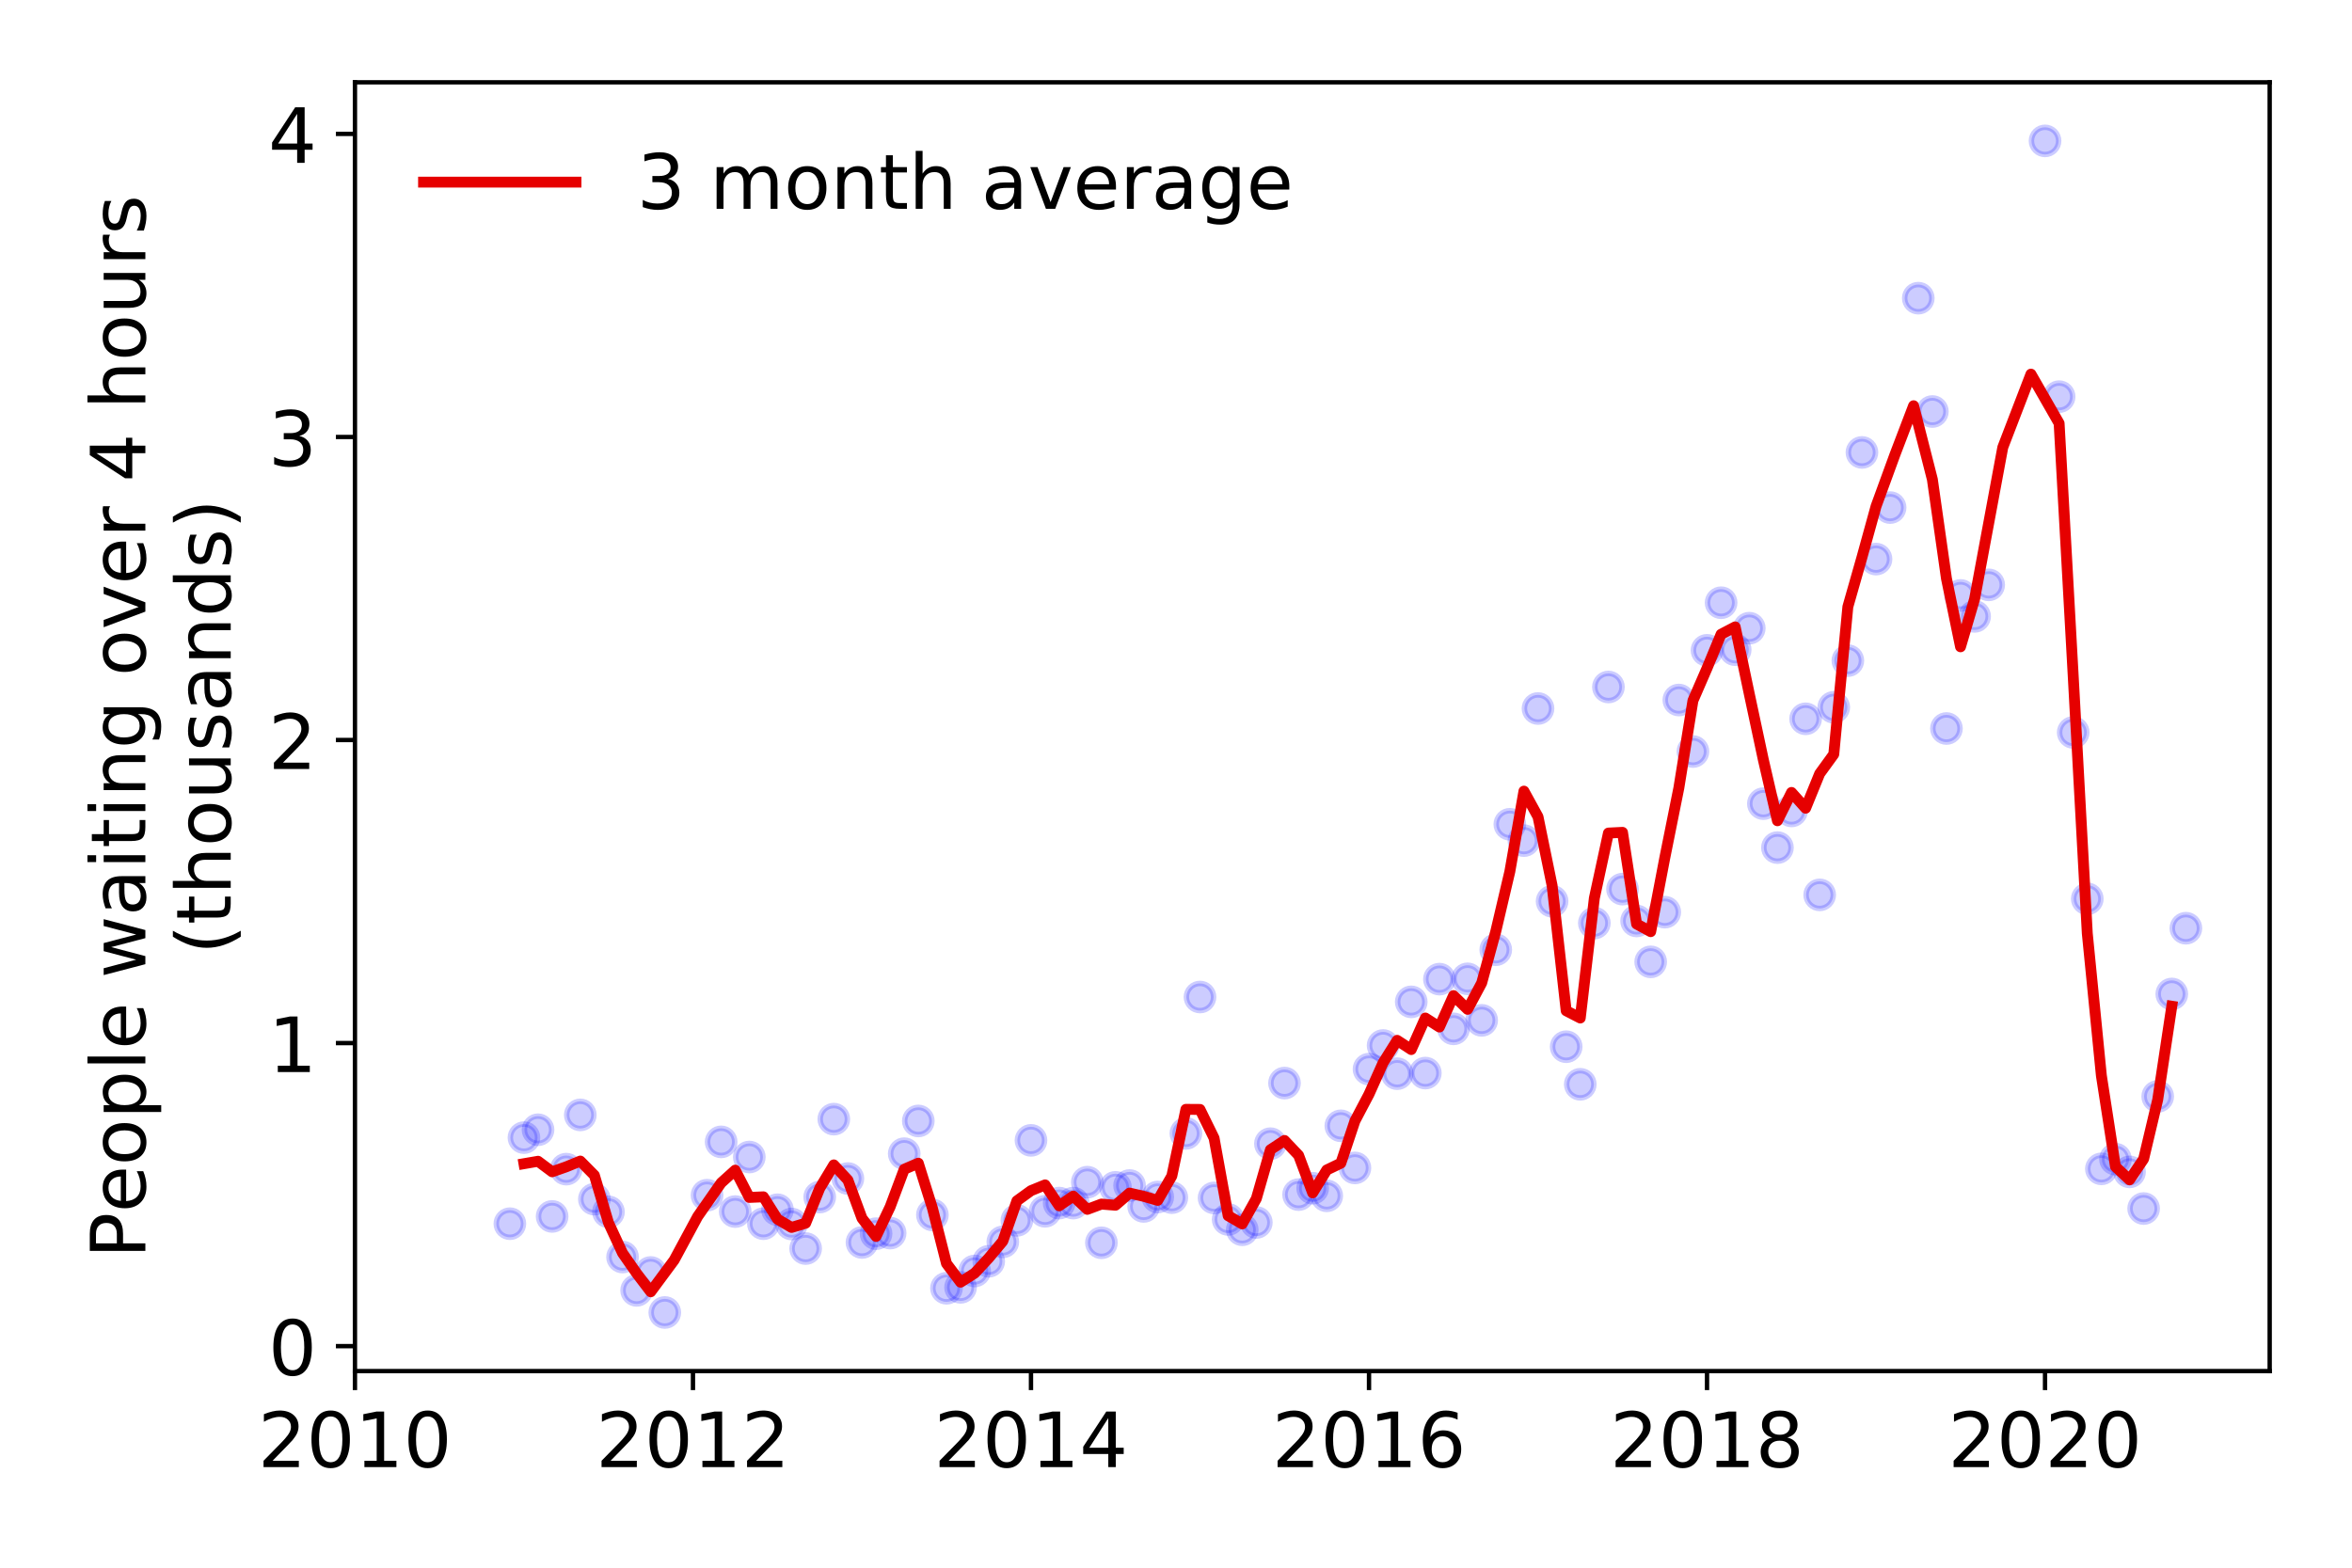 <?xml version="1.0" encoding="utf-8" standalone="no"?>
<!DOCTYPE svg PUBLIC "-//W3C//DTD SVG 1.1//EN"
  "http://www.w3.org/Graphics/SVG/1.1/DTD/svg11.dtd">
<!-- Created with matplotlib (https://matplotlib.org/) -->
<svg height="288pt" version="1.1" viewBox="0 0 432 288" width="432pt" xmlns="http://www.w3.org/2000/svg" xmlns:xlink="http://www.w3.org/1999/xlink">
 <defs>
  <style type="text/css">
*{stroke-linecap:butt;stroke-linejoin:round;}
  </style>
 </defs>
 <g id="figure_1">
  <g id="patch_1">
   <path d="M 0 288 
L 432 288 
L 432 0 
L 0 0 
z
" style="fill:#ffffff;"/>
  </g>
  <g id="axes_1">
   <g id="patch_2">
    <path d="M 65.195 251.88 
L 416.88 251.88 
L 416.88 15.12 
L 65.195 15.12 
z
" style="fill:#ffffff;"/>
   </g>
   <g id="matplotlib.axis_1">
    <g id="xtick_1">
     <g id="line2d_1">
      <defs>
       <path d="M 0 0 
L 0 3.5 
" id="m7cf9a290c9" style="stroke:#000000;stroke-width:0.8;"/>
      </defs>
      <g>
       <use style="stroke:#000000;stroke-width:0.8;" x="65.195" xlink:href="#m7cf9a290c9" y="251.88"/>
      </g>
     </g>
     <g id="text_1">
      <!-- 2010 -->
      <defs>
       <path d="M 19.188 8.297 
L 53.609 8.297 
L 53.609 0 
L 7.328 0 
L 7.328 8.297 
Q 12.938 14.109 22.625 23.891 
Q 32.328 33.688 34.812 36.531 
Q 39.547 41.844 41.422 45.531 
Q 43.312 49.219 43.312 52.781 
Q 43.312 58.594 39.234 62.25 
Q 35.156 65.922 28.609 65.922 
Q 23.969 65.922 18.812 64.312 
Q 13.672 62.703 7.812 59.422 
L 7.812 69.391 
Q 13.766 71.781 18.938 73 
Q 24.125 74.219 28.422 74.219 
Q 39.75 74.219 46.484 68.547 
Q 53.219 62.891 53.219 53.422 
Q 53.219 48.922 51.531 44.891 
Q 49.859 40.875 45.406 35.406 
Q 44.188 33.984 37.641 27.219 
Q 31.109 20.453 19.188 8.297 
z
" id="DejaVuSans-50"/>
       <path d="M 31.781 66.406 
Q 24.172 66.406 20.328 58.906 
Q 16.5 51.422 16.5 36.375 
Q 16.5 21.391 20.328 13.891 
Q 24.172 6.391 31.781 6.391 
Q 39.453 6.391 43.281 13.891 
Q 47.125 21.391 47.125 36.375 
Q 47.125 51.422 43.281 58.906 
Q 39.453 66.406 31.781 66.406 
z
M 31.781 74.219 
Q 44.047 74.219 50.516 64.516 
Q 56.984 54.828 56.984 36.375 
Q 56.984 17.969 50.516 8.266 
Q 44.047 -1.422 31.781 -1.422 
Q 19.531 -1.422 13.062 8.266 
Q 6.594 17.969 6.594 36.375 
Q 6.594 54.828 13.062 64.516 
Q 19.531 74.219 31.781 74.219 
z
" id="DejaVuSans-48"/>
       <path d="M 12.406 8.297 
L 28.516 8.297 
L 28.516 63.922 
L 10.984 60.406 
L 10.984 69.391 
L 28.422 72.906 
L 38.281 72.906 
L 38.281 8.297 
L 54.391 8.297 
L 54.391 0 
L 12.406 0 
z
" id="DejaVuSans-49"/>
      </defs>
      <g transform="translate(47.38 269.518)scale(0.14 -0.14)">
       <use xlink:href="#DejaVuSans-50"/>
       <use x="63.623" xlink:href="#DejaVuSans-48"/>
       <use x="127.246" xlink:href="#DejaVuSans-49"/>
       <use x="190.869" xlink:href="#DejaVuSans-48"/>
      </g>
     </g>
    </g>
    <g id="xtick_2">
     <g id="line2d_2">
      <g>
       <use style="stroke:#000000;stroke-width:0.8;" x="127.28" xlink:href="#m7cf9a290c9" y="251.88"/>
      </g>
     </g>
     <g id="text_2">
      <!-- 2012 -->
      <g transform="translate(109.465 269.518)scale(0.14 -0.14)">
       <use xlink:href="#DejaVuSans-50"/>
       <use x="63.623" xlink:href="#DejaVuSans-48"/>
       <use x="127.246" xlink:href="#DejaVuSans-49"/>
       <use x="190.869" xlink:href="#DejaVuSans-50"/>
      </g>
     </g>
    </g>
    <g id="xtick_3">
     <g id="line2d_3">
      <g>
       <use style="stroke:#000000;stroke-width:0.8;" x="189.365" xlink:href="#m7cf9a290c9" y="251.88"/>
      </g>
     </g>
     <g id="text_3">
      <!-- 2014 -->
      <defs>
       <path d="M 37.797 64.312 
L 12.891 25.391 
L 37.797 25.391 
z
M 35.203 72.906 
L 47.609 72.906 
L 47.609 25.391 
L 58.016 25.391 
L 58.016 17.188 
L 47.609 17.188 
L 47.609 0 
L 37.797 0 
L 37.797 17.188 
L 4.891 17.188 
L 4.891 26.703 
z
" id="DejaVuSans-52"/>
      </defs>
      <g transform="translate(171.55 269.518)scale(0.14 -0.14)">
       <use xlink:href="#DejaVuSans-50"/>
       <use x="63.623" xlink:href="#DejaVuSans-48"/>
       <use x="127.246" xlink:href="#DejaVuSans-49"/>
       <use x="190.869" xlink:href="#DejaVuSans-52"/>
      </g>
     </g>
    </g>
    <g id="xtick_4">
     <g id="line2d_4">
      <g>
       <use style="stroke:#000000;stroke-width:0.8;" x="251.45" xlink:href="#m7cf9a290c9" y="251.88"/>
      </g>
     </g>
     <g id="text_4">
      <!-- 2016 -->
      <defs>
       <path d="M 33.016 40.375 
Q 26.375 40.375 22.484 35.828 
Q 18.609 31.297 18.609 23.391 
Q 18.609 15.531 22.484 10.953 
Q 26.375 6.391 33.016 6.391 
Q 39.656 6.391 43.531 10.953 
Q 47.406 15.531 47.406 23.391 
Q 47.406 31.297 43.531 35.828 
Q 39.656 40.375 33.016 40.375 
z
M 52.594 71.297 
L 52.594 62.312 
Q 48.875 64.062 45.094 64.984 
Q 41.312 65.922 37.594 65.922 
Q 27.828 65.922 22.672 59.328 
Q 17.531 52.734 16.797 39.406 
Q 19.672 43.656 24.016 45.922 
Q 28.375 48.188 33.594 48.188 
Q 44.578 48.188 50.953 41.516 
Q 57.328 34.859 57.328 23.391 
Q 57.328 12.156 50.688 5.359 
Q 44.047 -1.422 33.016 -1.422 
Q 20.359 -1.422 13.672 8.266 
Q 6.984 17.969 6.984 36.375 
Q 6.984 53.656 15.188 63.938 
Q 23.391 74.219 37.203 74.219 
Q 40.922 74.219 44.703 73.484 
Q 48.484 72.75 52.594 71.297 
z
" id="DejaVuSans-54"/>
      </defs>
      <g transform="translate(233.635 269.518)scale(0.14 -0.14)">
       <use xlink:href="#DejaVuSans-50"/>
       <use x="63.623" xlink:href="#DejaVuSans-48"/>
       <use x="127.246" xlink:href="#DejaVuSans-49"/>
       <use x="190.869" xlink:href="#DejaVuSans-54"/>
      </g>
     </g>
    </g>
    <g id="xtick_5">
     <g id="line2d_5">
      <g>
       <use style="stroke:#000000;stroke-width:0.8;" x="313.535" xlink:href="#m7cf9a290c9" y="251.88"/>
      </g>
     </g>
     <g id="text_5">
      <!-- 2018 -->
      <defs>
       <path d="M 31.781 34.625 
Q 24.75 34.625 20.719 30.859 
Q 16.703 27.094 16.703 20.516 
Q 16.703 13.922 20.719 10.156 
Q 24.75 6.391 31.781 6.391 
Q 38.812 6.391 42.859 10.172 
Q 46.922 13.969 46.922 20.516 
Q 46.922 27.094 42.891 30.859 
Q 38.875 34.625 31.781 34.625 
z
M 21.922 38.812 
Q 15.578 40.375 12.031 44.719 
Q 8.5 49.078 8.5 55.328 
Q 8.5 64.062 14.719 69.141 
Q 20.953 74.219 31.781 74.219 
Q 42.672 74.219 48.875 69.141 
Q 55.078 64.062 55.078 55.328 
Q 55.078 49.078 51.531 44.719 
Q 48 40.375 41.703 38.812 
Q 48.828 37.156 52.797 32.312 
Q 56.781 27.484 56.781 20.516 
Q 56.781 9.906 50.312 4.234 
Q 43.844 -1.422 31.781 -1.422 
Q 19.734 -1.422 13.25 4.234 
Q 6.781 9.906 6.781 20.516 
Q 6.781 27.484 10.781 32.312 
Q 14.797 37.156 21.922 38.812 
z
M 18.312 54.391 
Q 18.312 48.734 21.844 45.562 
Q 25.391 42.391 31.781 42.391 
Q 38.141 42.391 41.719 45.562 
Q 45.312 48.734 45.312 54.391 
Q 45.312 60.062 41.719 63.234 
Q 38.141 66.406 31.781 66.406 
Q 25.391 66.406 21.844 63.234 
Q 18.312 60.062 18.312 54.391 
z
" id="DejaVuSans-56"/>
      </defs>
      <g transform="translate(295.72 269.518)scale(0.14 -0.14)">
       <use xlink:href="#DejaVuSans-50"/>
       <use x="63.623" xlink:href="#DejaVuSans-48"/>
       <use x="127.246" xlink:href="#DejaVuSans-49"/>
       <use x="190.869" xlink:href="#DejaVuSans-56"/>
      </g>
     </g>
    </g>
    <g id="xtick_6">
     <g id="line2d_6">
      <g>
       <use style="stroke:#000000;stroke-width:0.8;" x="375.619" xlink:href="#m7cf9a290c9" y="251.88"/>
      </g>
     </g>
     <g id="text_6">
      <!-- 2020 -->
      <g transform="translate(357.804 269.518)scale(0.14 -0.14)">
       <use xlink:href="#DejaVuSans-50"/>
       <use x="63.623" xlink:href="#DejaVuSans-48"/>
       <use x="127.246" xlink:href="#DejaVuSans-50"/>
       <use x="190.869" xlink:href="#DejaVuSans-48"/>
      </g>
     </g>
    </g>
   </g>
   <g id="matplotlib.axis_2">
    <g id="ytick_1">
     <g id="line2d_7">
      <defs>
       <path d="M 0 0 
L -3.5 0 
" id="m1e3dba5230" style="stroke:#000000;stroke-width:0.8;"/>
      </defs>
      <g>
       <use style="stroke:#000000;stroke-width:0.8;" x="65.195" xlink:href="#m1e3dba5230" y="247.298"/>
      </g>
     </g>
     <g id="text_7">
      <!-- 0 -->
      <g transform="translate(49.288 252.617)scale(0.14 -0.14)">
       <use xlink:href="#DejaVuSans-48"/>
      </g>
     </g>
    </g>
    <g id="ytick_2">
     <g id="line2d_8">
      <g>
       <use style="stroke:#000000;stroke-width:0.8;" x="65.195" xlink:href="#m1e3dba5230" y="191.624"/>
      </g>
     </g>
     <g id="text_8">
      <!-- 1 -->
      <g transform="translate(49.288 196.943)scale(0.14 -0.14)">
       <use xlink:href="#DejaVuSans-49"/>
      </g>
     </g>
    </g>
    <g id="ytick_3">
     <g id="line2d_9">
      <g>
       <use style="stroke:#000000;stroke-width:0.8;" x="65.195" xlink:href="#m1e3dba5230" y="135.95"/>
      </g>
     </g>
     <g id="text_9">
      <!-- 2 -->
      <g transform="translate(49.288 141.269)scale(0.14 -0.14)">
       <use xlink:href="#DejaVuSans-50"/>
      </g>
     </g>
    </g>
    <g id="ytick_4">
     <g id="line2d_10">
      <g>
       <use style="stroke:#000000;stroke-width:0.8;" x="65.195" xlink:href="#m1e3dba5230" y="80.275"/>
      </g>
     </g>
     <g id="text_10">
      <!-- 3 -->
      <defs>
       <path d="M 40.578 39.312 
Q 47.656 37.797 51.625 33 
Q 55.609 28.219 55.609 21.188 
Q 55.609 10.406 48.188 4.484 
Q 40.766 -1.422 27.094 -1.422 
Q 22.516 -1.422 17.656 -0.516 
Q 12.797 0.391 7.625 2.203 
L 7.625 11.719 
Q 11.719 9.328 16.594 8.109 
Q 21.484 6.891 26.812 6.891 
Q 36.078 6.891 40.938 10.547 
Q 45.797 14.203 45.797 21.188 
Q 45.797 27.641 41.281 31.266 
Q 36.766 34.906 28.719 34.906 
L 20.219 34.906 
L 20.219 43.016 
L 29.109 43.016 
Q 36.375 43.016 40.234 45.922 
Q 44.094 48.828 44.094 54.297 
Q 44.094 59.906 40.109 62.906 
Q 36.141 65.922 28.719 65.922 
Q 24.656 65.922 20.016 65.031 
Q 15.375 64.156 9.812 62.312 
L 9.812 71.094 
Q 15.438 72.656 20.344 73.438 
Q 25.25 74.219 29.594 74.219 
Q 40.828 74.219 47.359 69.109 
Q 53.906 64.016 53.906 55.328 
Q 53.906 49.266 50.438 45.094 
Q 46.969 40.922 40.578 39.312 
z
" id="DejaVuSans-51"/>
      </defs>
      <g transform="translate(49.288 85.594)scale(0.14 -0.14)">
       <use xlink:href="#DejaVuSans-51"/>
      </g>
     </g>
    </g>
    <g id="ytick_5">
     <g id="line2d_11">
      <g>
       <use style="stroke:#000000;stroke-width:0.8;" x="65.195" xlink:href="#m1e3dba5230" y="24.601"/>
      </g>
     </g>
     <g id="text_11">
      <!-- 4 -->
      <g transform="translate(49.288 29.92)scale(0.14 -0.14)">
       <use xlink:href="#DejaVuSans-52"/>
      </g>
     </g>
    </g>
    <g id="text_12">
     <!-- People waiting over 4 hours -->
     <defs>
      <path d="M 19.672 64.797 
L 19.672 37.406 
L 32.078 37.406 
Q 38.969 37.406 42.719 40.969 
Q 46.484 44.531 46.484 51.125 
Q 46.484 57.672 42.719 61.234 
Q 38.969 64.797 32.078 64.797 
z
M 9.812 72.906 
L 32.078 72.906 
Q 44.344 72.906 50.609 67.359 
Q 56.891 61.812 56.891 51.125 
Q 56.891 40.328 50.609 34.812 
Q 44.344 29.297 32.078 29.297 
L 19.672 29.297 
L 19.672 0 
L 9.812 0 
z
" id="DejaVuSans-80"/>
      <path d="M 56.203 29.594 
L 56.203 25.203 
L 14.891 25.203 
Q 15.484 15.922 20.484 11.062 
Q 25.484 6.203 34.422 6.203 
Q 39.594 6.203 44.453 7.469 
Q 49.312 8.734 54.109 11.281 
L 54.109 2.781 
Q 49.266 0.734 44.188 -0.344 
Q 39.109 -1.422 33.891 -1.422 
Q 20.797 -1.422 13.156 6.188 
Q 5.516 13.812 5.516 26.812 
Q 5.516 40.234 12.766 48.109 
Q 20.016 56 32.328 56 
Q 43.359 56 49.781 48.891 
Q 56.203 41.797 56.203 29.594 
z
M 47.219 32.234 
Q 47.125 39.594 43.094 43.984 
Q 39.062 48.391 32.422 48.391 
Q 24.906 48.391 20.391 44.141 
Q 15.875 39.891 15.188 32.172 
z
" id="DejaVuSans-101"/>
      <path d="M 30.609 48.391 
Q 23.391 48.391 19.188 42.75 
Q 14.984 37.109 14.984 27.297 
Q 14.984 17.484 19.156 11.844 
Q 23.344 6.203 30.609 6.203 
Q 37.797 6.203 41.984 11.859 
Q 46.188 17.531 46.188 27.297 
Q 46.188 37.016 41.984 42.703 
Q 37.797 48.391 30.609 48.391 
z
M 30.609 56 
Q 42.328 56 49.016 48.375 
Q 55.719 40.766 55.719 27.297 
Q 55.719 13.875 49.016 6.219 
Q 42.328 -1.422 30.609 -1.422 
Q 18.844 -1.422 12.172 6.219 
Q 5.516 13.875 5.516 27.297 
Q 5.516 40.766 12.172 48.375 
Q 18.844 56 30.609 56 
z
" id="DejaVuSans-111"/>
      <path d="M 18.109 8.203 
L 18.109 -20.797 
L 9.078 -20.797 
L 9.078 54.688 
L 18.109 54.688 
L 18.109 46.391 
Q 20.953 51.266 25.266 53.625 
Q 29.594 56 35.594 56 
Q 45.562 56 51.781 48.094 
Q 58.016 40.188 58.016 27.297 
Q 58.016 14.406 51.781 6.484 
Q 45.562 -1.422 35.594 -1.422 
Q 29.594 -1.422 25.266 0.953 
Q 20.953 3.328 18.109 8.203 
z
M 48.688 27.297 
Q 48.688 37.203 44.609 42.844 
Q 40.531 48.484 33.406 48.484 
Q 26.266 48.484 22.188 42.844 
Q 18.109 37.203 18.109 27.297 
Q 18.109 17.391 22.188 11.75 
Q 26.266 6.109 33.406 6.109 
Q 40.531 6.109 44.609 11.75 
Q 48.688 17.391 48.688 27.297 
z
" id="DejaVuSans-112"/>
      <path d="M 9.422 75.984 
L 18.406 75.984 
L 18.406 0 
L 9.422 0 
z
" id="DejaVuSans-108"/>
      <path id="DejaVuSans-32"/>
      <path d="M 4.203 54.688 
L 13.188 54.688 
L 24.422 12.016 
L 35.594 54.688 
L 46.188 54.688 
L 57.422 12.016 
L 68.609 54.688 
L 77.594 54.688 
L 63.281 0 
L 52.688 0 
L 40.922 44.828 
L 29.109 0 
L 18.5 0 
z
" id="DejaVuSans-119"/>
      <path d="M 34.281 27.484 
Q 23.391 27.484 19.188 25 
Q 14.984 22.516 14.984 16.5 
Q 14.984 11.719 18.141 8.906 
Q 21.297 6.109 26.703 6.109 
Q 34.188 6.109 38.703 11.406 
Q 43.219 16.703 43.219 25.484 
L 43.219 27.484 
z
M 52.203 31.203 
L 52.203 0 
L 43.219 0 
L 43.219 8.297 
Q 40.141 3.328 35.547 0.953 
Q 30.953 -1.422 24.312 -1.422 
Q 15.922 -1.422 10.953 3.297 
Q 6 8.016 6 15.922 
Q 6 25.141 12.172 29.828 
Q 18.359 34.516 30.609 34.516 
L 43.219 34.516 
L 43.219 35.406 
Q 43.219 41.609 39.141 45 
Q 35.062 48.391 27.688 48.391 
Q 23 48.391 18.547 47.266 
Q 14.109 46.141 10.016 43.891 
L 10.016 52.203 
Q 14.938 54.109 19.578 55.047 
Q 24.219 56 28.609 56 
Q 40.484 56 46.344 49.844 
Q 52.203 43.703 52.203 31.203 
z
" id="DejaVuSans-97"/>
      <path d="M 9.422 54.688 
L 18.406 54.688 
L 18.406 0 
L 9.422 0 
z
M 9.422 75.984 
L 18.406 75.984 
L 18.406 64.594 
L 9.422 64.594 
z
" id="DejaVuSans-105"/>
      <path d="M 18.312 70.219 
L 18.312 54.688 
L 36.812 54.688 
L 36.812 47.703 
L 18.312 47.703 
L 18.312 18.016 
Q 18.312 11.328 20.141 9.422 
Q 21.969 7.516 27.594 7.516 
L 36.812 7.516 
L 36.812 0 
L 27.594 0 
Q 17.188 0 13.234 3.875 
Q 9.281 7.766 9.281 18.016 
L 9.281 47.703 
L 2.688 47.703 
L 2.688 54.688 
L 9.281 54.688 
L 9.281 70.219 
z
" id="DejaVuSans-116"/>
      <path d="M 54.891 33.016 
L 54.891 0 
L 45.906 0 
L 45.906 32.719 
Q 45.906 40.484 42.875 44.328 
Q 39.844 48.188 33.797 48.188 
Q 26.516 48.188 22.312 43.547 
Q 18.109 38.922 18.109 30.906 
L 18.109 0 
L 9.078 0 
L 9.078 54.688 
L 18.109 54.688 
L 18.109 46.188 
Q 21.344 51.125 25.703 53.562 
Q 30.078 56 35.797 56 
Q 45.219 56 50.047 50.172 
Q 54.891 44.344 54.891 33.016 
z
" id="DejaVuSans-110"/>
      <path d="M 45.406 27.984 
Q 45.406 37.75 41.375 43.109 
Q 37.359 48.484 30.078 48.484 
Q 22.859 48.484 18.828 43.109 
Q 14.797 37.75 14.797 27.984 
Q 14.797 18.266 18.828 12.891 
Q 22.859 7.516 30.078 7.516 
Q 37.359 7.516 41.375 12.891 
Q 45.406 18.266 45.406 27.984 
z
M 54.391 6.781 
Q 54.391 -7.172 48.188 -13.984 
Q 42 -20.797 29.203 -20.797 
Q 24.469 -20.797 20.266 -20.094 
Q 16.062 -19.391 12.109 -17.922 
L 12.109 -9.188 
Q 16.062 -11.328 19.922 -12.344 
Q 23.781 -13.375 27.781 -13.375 
Q 36.625 -13.375 41.016 -8.766 
Q 45.406 -4.156 45.406 5.172 
L 45.406 9.625 
Q 42.625 4.781 38.281 2.391 
Q 33.938 0 27.875 0 
Q 17.828 0 11.672 7.656 
Q 5.516 15.328 5.516 27.984 
Q 5.516 40.672 11.672 48.328 
Q 17.828 56 27.875 56 
Q 33.938 56 38.281 53.609 
Q 42.625 51.219 45.406 46.391 
L 45.406 54.688 
L 54.391 54.688 
z
" id="DejaVuSans-103"/>
      <path d="M 2.984 54.688 
L 12.5 54.688 
L 29.594 8.797 
L 46.688 54.688 
L 56.203 54.688 
L 35.688 0 
L 23.484 0 
z
" id="DejaVuSans-118"/>
      <path d="M 41.109 46.297 
Q 39.594 47.172 37.812 47.578 
Q 36.031 48 33.891 48 
Q 26.266 48 22.188 43.047 
Q 18.109 38.094 18.109 28.812 
L 18.109 0 
L 9.078 0 
L 9.078 54.688 
L 18.109 54.688 
L 18.109 46.188 
Q 20.953 51.172 25.484 53.578 
Q 30.031 56 36.531 56 
Q 37.453 56 38.578 55.875 
Q 39.703 55.766 41.062 55.516 
z
" id="DejaVuSans-114"/>
      <path d="M 54.891 33.016 
L 54.891 0 
L 45.906 0 
L 45.906 32.719 
Q 45.906 40.484 42.875 44.328 
Q 39.844 48.188 33.797 48.188 
Q 26.516 48.188 22.312 43.547 
Q 18.109 38.922 18.109 30.906 
L 18.109 0 
L 9.078 0 
L 9.078 75.984 
L 18.109 75.984 
L 18.109 46.188 
Q 21.344 51.125 25.703 53.562 
Q 30.078 56 35.797 56 
Q 45.219 56 50.047 50.172 
Q 54.891 44.344 54.891 33.016 
z
" id="DejaVuSans-104"/>
      <path d="M 8.5 21.578 
L 8.5 54.688 
L 17.484 54.688 
L 17.484 21.922 
Q 17.484 14.156 20.5 10.266 
Q 23.531 6.391 29.594 6.391 
Q 36.859 6.391 41.078 11.031 
Q 45.312 15.672 45.312 23.688 
L 45.312 54.688 
L 54.297 54.688 
L 54.297 0 
L 45.312 0 
L 45.312 8.406 
Q 42.047 3.422 37.719 1 
Q 33.406 -1.422 27.688 -1.422 
Q 18.266 -1.422 13.375 4.438 
Q 8.5 10.297 8.5 21.578 
z
M 31.109 56 
z
" id="DejaVuSans-117"/>
      <path d="M 44.281 53.078 
L 44.281 44.578 
Q 40.484 46.531 36.375 47.5 
Q 32.281 48.484 27.875 48.484 
Q 21.188 48.484 17.844 46.438 
Q 14.5 44.391 14.5 40.281 
Q 14.5 37.156 16.891 35.375 
Q 19.281 33.594 26.516 31.984 
L 29.594 31.297 
Q 39.156 29.25 43.188 25.516 
Q 47.219 21.781 47.219 15.094 
Q 47.219 7.469 41.188 3.016 
Q 35.156 -1.422 24.609 -1.422 
Q 20.219 -1.422 15.453 -0.562 
Q 10.688 0.297 5.422 2 
L 5.422 11.281 
Q 10.406 8.688 15.234 7.391 
Q 20.062 6.109 24.812 6.109 
Q 31.156 6.109 34.562 8.281 
Q 37.984 10.453 37.984 14.406 
Q 37.984 18.062 35.516 20.016 
Q 33.062 21.969 24.703 23.781 
L 21.578 24.516 
Q 13.234 26.266 9.516 29.906 
Q 5.812 33.547 5.812 39.891 
Q 5.812 47.609 11.281 51.797 
Q 16.75 56 26.812 56 
Q 31.781 56 36.172 55.266 
Q 40.578 54.547 44.281 53.078 
z
" id="DejaVuSans-115"/>
     </defs>
     <g transform="translate(26.699 231.175)rotate(-90)scale(0.14 -0.14)">
      <use xlink:href="#DejaVuSans-80"/>
      <use x="60.256" xlink:href="#DejaVuSans-101"/>
      <use x="121.779" xlink:href="#DejaVuSans-111"/>
      <use x="182.961" xlink:href="#DejaVuSans-112"/>
      <use x="246.438" xlink:href="#DejaVuSans-108"/>
      <use x="274.221" xlink:href="#DejaVuSans-101"/>
      <use x="335.744" xlink:href="#DejaVuSans-32"/>
      <use x="367.531" xlink:href="#DejaVuSans-119"/>
      <use x="449.318" xlink:href="#DejaVuSans-97"/>
      <use x="510.598" xlink:href="#DejaVuSans-105"/>
      <use x="538.381" xlink:href="#DejaVuSans-116"/>
      <use x="577.59" xlink:href="#DejaVuSans-105"/>
      <use x="605.373" xlink:href="#DejaVuSans-110"/>
      <use x="668.752" xlink:href="#DejaVuSans-103"/>
      <use x="732.229" xlink:href="#DejaVuSans-32"/>
      <use x="764.016" xlink:href="#DejaVuSans-111"/>
      <use x="825.197" xlink:href="#DejaVuSans-118"/>
      <use x="884.377" xlink:href="#DejaVuSans-101"/>
      <use x="945.9" xlink:href="#DejaVuSans-114"/>
      <use x="987.014" xlink:href="#DejaVuSans-32"/>
      <use x="1018.801" xlink:href="#DejaVuSans-52"/>
      <use x="1082.424" xlink:href="#DejaVuSans-32"/>
      <use x="1114.211" xlink:href="#DejaVuSans-104"/>
      <use x="1177.59" xlink:href="#DejaVuSans-111"/>
      <use x="1238.771" xlink:href="#DejaVuSans-117"/>
      <use x="1302.15" xlink:href="#DejaVuSans-114"/>
      <use x="1343.264" xlink:href="#DejaVuSans-115"/>
     </g>
     <!-- (thousands) -->
     <defs>
      <path d="M 31 75.875 
Q 24.469 64.656 21.281 53.656 
Q 18.109 42.672 18.109 31.391 
Q 18.109 20.125 21.312 9.062 
Q 24.516 -2 31 -13.188 
L 23.188 -13.188 
Q 15.875 -1.703 12.234 9.375 
Q 8.594 20.453 8.594 31.391 
Q 8.594 42.281 12.203 53.312 
Q 15.828 64.359 23.188 75.875 
z
" id="DejaVuSans-40"/>
      <path d="M 45.406 46.391 
L 45.406 75.984 
L 54.391 75.984 
L 54.391 0 
L 45.406 0 
L 45.406 8.203 
Q 42.578 3.328 38.25 0.953 
Q 33.938 -1.422 27.875 -1.422 
Q 17.969 -1.422 11.734 6.484 
Q 5.516 14.406 5.516 27.297 
Q 5.516 40.188 11.734 48.094 
Q 17.969 56 27.875 56 
Q 33.938 56 38.25 53.625 
Q 42.578 51.266 45.406 46.391 
z
M 14.797 27.297 
Q 14.797 17.391 18.875 11.75 
Q 22.953 6.109 30.078 6.109 
Q 37.203 6.109 41.297 11.75 
Q 45.406 17.391 45.406 27.297 
Q 45.406 37.203 41.297 42.844 
Q 37.203 48.484 30.078 48.484 
Q 22.953 48.484 18.875 42.844 
Q 14.797 37.203 14.797 27.297 
z
" id="DejaVuSans-100"/>
      <path d="M 8.016 75.875 
L 15.828 75.875 
Q 23.141 64.359 26.781 53.312 
Q 30.422 42.281 30.422 31.391 
Q 30.422 20.453 26.781 9.375 
Q 23.141 -1.703 15.828 -13.188 
L 8.016 -13.188 
Q 14.5 -2 17.703 9.062 
Q 20.906 20.125 20.906 31.391 
Q 20.906 42.672 17.703 53.656 
Q 14.5 64.656 8.016 75.875 
z
" id="DejaVuSans-41"/>
     </defs>
     <g transform="translate(42.376 175.325)rotate(-90)scale(0.14 -0.14)">
      <use xlink:href="#DejaVuSans-40"/>
      <use x="39.014" xlink:href="#DejaVuSans-116"/>
      <use x="78.223" xlink:href="#DejaVuSans-104"/>
      <use x="141.602" xlink:href="#DejaVuSans-111"/>
      <use x="202.783" xlink:href="#DejaVuSans-117"/>
      <use x="266.162" xlink:href="#DejaVuSans-115"/>
      <use x="318.262" xlink:href="#DejaVuSans-97"/>
      <use x="379.541" xlink:href="#DejaVuSans-110"/>
      <use x="442.92" xlink:href="#DejaVuSans-100"/>
      <use x="506.396" xlink:href="#DejaVuSans-115"/>
      <use x="558.496" xlink:href="#DejaVuSans-41"/>
     </g>
    </g>
   </g>
   <g id="line2d_12">
    <defs>
     <path d="M 0 2.5 
C 0.663 2.5 1.299 2.237 1.768 1.768 
C 2.237 1.299 2.5 0.663 2.5 0 
C 2.5 -0.663 2.237 -1.299 1.768 -1.768 
C 1.299 -2.237 0.663 -2.5 0 -2.5 
C -0.663 -2.5 -1.299 -2.237 -1.768 -1.768 
C -2.237 -1.299 -2.5 -0.663 -2.5 0 
C -2.5 0.663 -2.237 1.299 -1.768 1.768 
C -1.299 2.237 -0.663 2.5 0 2.5 
z
" id="mbd2795ed78" style="stroke:#0000ff;stroke-opacity:0.2;"/>
    </defs>
    <g clip-path="url(#p8a3d357958)">
     <use style="fill:#0000ff;fill-opacity:0.2;stroke:#0000ff;stroke-opacity:0.2;" x="401.488" xlink:href="#mbd2795ed78" y="170.523"/>
     <use style="fill:#0000ff;fill-opacity:0.2;stroke:#0000ff;stroke-opacity:0.2;" x="398.901" xlink:href="#mbd2795ed78" y="182.605"/>
     <use style="fill:#0000ff;fill-opacity:0.2;stroke:#0000ff;stroke-opacity:0.2;" x="396.314" xlink:href="#mbd2795ed78" y="201.422"/>
     <use style="fill:#0000ff;fill-opacity:0.2;stroke:#0000ff;stroke-opacity:0.2;" x="393.728" xlink:href="#mbd2795ed78" y="222.022"/>
     <use style="fill:#0000ff;fill-opacity:0.2;stroke:#0000ff;stroke-opacity:0.2;" x="391.141" xlink:href="#mbd2795ed78" y="215.285"/>
     <use style="fill:#0000ff;fill-opacity:0.2;stroke:#0000ff;stroke-opacity:0.2;" x="388.554" xlink:href="#mbd2795ed78" y="212.947"/>
     <use style="fill:#0000ff;fill-opacity:0.2;stroke:#0000ff;stroke-opacity:0.2;" x="385.967" xlink:href="#mbd2795ed78" y="214.729"/>
     <use style="fill:#0000ff;fill-opacity:0.2;stroke:#0000ff;stroke-opacity:0.2;" x="383.38" xlink:href="#mbd2795ed78" y="165.123"/>
     <use style="fill:#0000ff;fill-opacity:0.2;stroke:#0000ff;stroke-opacity:0.2;" x="380.793" xlink:href="#mbd2795ed78" y="134.558"/>
     <use style="fill:#0000ff;fill-opacity:0.2;stroke:#0000ff;stroke-opacity:0.2;" x="378.206" xlink:href="#mbd2795ed78" y="72.871"/>
     <use style="fill:#0000ff;fill-opacity:0.2;stroke:#0000ff;stroke-opacity:0.2;" x="375.619" xlink:href="#mbd2795ed78" y="25.882"/>
     <use style="fill:#0000ff;fill-opacity:0.2;stroke:#0000ff;stroke-opacity:0.2;" x="365.272" xlink:href="#mbd2795ed78" y="107.444"/>
     <use style="fill:#0000ff;fill-opacity:0.2;stroke:#0000ff;stroke-opacity:0.2;" x="362.685" xlink:href="#mbd2795ed78" y="113.235"/>
     <use style="fill:#0000ff;fill-opacity:0.2;stroke:#0000ff;stroke-opacity:0.2;" x="360.098" xlink:href="#mbd2795ed78" y="109.393"/>
     <use style="fill:#0000ff;fill-opacity:0.2;stroke:#0000ff;stroke-opacity:0.2;" x="357.511" xlink:href="#mbd2795ed78" y="133.834"/>
     <use style="fill:#0000ff;fill-opacity:0.2;stroke:#0000ff;stroke-opacity:0.2;" x="354.924" xlink:href="#mbd2795ed78" y="75.599"/>
     <use style="fill:#0000ff;fill-opacity:0.2;stroke:#0000ff;stroke-opacity:0.2;" x="352.338" xlink:href="#mbd2795ed78" y="54.777"/>
     <use style="fill:#0000ff;fill-opacity:0.2;stroke:#0000ff;stroke-opacity:0.2;" x="347.164" xlink:href="#mbd2795ed78" y="93.248"/>
     <use style="fill:#0000ff;fill-opacity:0.2;stroke:#0000ff;stroke-opacity:0.2;" x="344.577" xlink:href="#mbd2795ed78" y="102.712"/>
     <use style="fill:#0000ff;fill-opacity:0.2;stroke:#0000ff;stroke-opacity:0.2;" x="341.99" xlink:href="#mbd2795ed78" y="83.115"/>
     <use style="fill:#0000ff;fill-opacity:0.2;stroke:#0000ff;stroke-opacity:0.2;" x="339.403" xlink:href="#mbd2795ed78" y="121.363"/>
     <use style="fill:#0000ff;fill-opacity:0.2;stroke:#0000ff;stroke-opacity:0.2;" x="336.816" xlink:href="#mbd2795ed78" y="129.937"/>
     <use style="fill:#0000ff;fill-opacity:0.2;stroke:#0000ff;stroke-opacity:0.2;" x="334.229" xlink:href="#mbd2795ed78" y="164.399"/>
     <use style="fill:#0000ff;fill-opacity:0.2;stroke:#0000ff;stroke-opacity:0.2;" x="331.643" xlink:href="#mbd2795ed78" y="132.052"/>
     <use style="fill:#0000ff;fill-opacity:0.2;stroke:#0000ff;stroke-opacity:0.2;" x="329.056" xlink:href="#mbd2795ed78" y="148.977"/>
     <use style="fill:#0000ff;fill-opacity:0.2;stroke:#0000ff;stroke-opacity:0.2;" x="326.469" xlink:href="#mbd2795ed78" y="155.714"/>
     <use style="fill:#0000ff;fill-opacity:0.2;stroke:#0000ff;stroke-opacity:0.2;" x="323.882" xlink:href="#mbd2795ed78" y="147.641"/>
     <use style="fill:#0000ff;fill-opacity:0.2;stroke:#0000ff;stroke-opacity:0.2;" x="321.295" xlink:href="#mbd2795ed78" y="115.406"/>
     <use style="fill:#0000ff;fill-opacity:0.2;stroke:#0000ff;stroke-opacity:0.2;" x="318.708" xlink:href="#mbd2795ed78" y="119.359"/>
     <use style="fill:#0000ff;fill-opacity:0.2;stroke:#0000ff;stroke-opacity:0.2;" x="316.121" xlink:href="#mbd2795ed78" y="110.729"/>
     <use style="fill:#0000ff;fill-opacity:0.2;stroke:#0000ff;stroke-opacity:0.2;" x="313.535" xlink:href="#mbd2795ed78" y="119.47"/>
     <use style="fill:#0000ff;fill-opacity:0.2;stroke:#0000ff;stroke-opacity:0.2;" x="310.948" xlink:href="#mbd2795ed78" y="138.065"/>
     <use style="fill:#0000ff;fill-opacity:0.2;stroke:#0000ff;stroke-opacity:0.2;" x="308.361" xlink:href="#mbd2795ed78" y="128.601"/>
     <use style="fill:#0000ff;fill-opacity:0.2;stroke:#0000ff;stroke-opacity:0.2;" x="305.774" xlink:href="#mbd2795ed78" y="167.573"/>
     <use style="fill:#0000ff;fill-opacity:0.2;stroke:#0000ff;stroke-opacity:0.2;" x="303.187" xlink:href="#mbd2795ed78" y="176.703"/>
     <use style="fill:#0000ff;fill-opacity:0.2;stroke:#0000ff;stroke-opacity:0.2;" x="300.6" xlink:href="#mbd2795ed78" y="169.187"/>
     <use style="fill:#0000ff;fill-opacity:0.2;stroke:#0000ff;stroke-opacity:0.2;" x="298.013" xlink:href="#mbd2795ed78" y="163.341"/>
     <use style="fill:#0000ff;fill-opacity:0.2;stroke:#0000ff;stroke-opacity:0.2;" x="295.426" xlink:href="#mbd2795ed78" y="126.207"/>
     <use style="fill:#0000ff;fill-opacity:0.2;stroke:#0000ff;stroke-opacity:0.2;" x="292.84" xlink:href="#mbd2795ed78" y="169.577"/>
     <use style="fill:#0000ff;fill-opacity:0.2;stroke:#0000ff;stroke-opacity:0.2;" x="290.253" xlink:href="#mbd2795ed78" y="199.196"/>
     <use style="fill:#0000ff;fill-opacity:0.2;stroke:#0000ff;stroke-opacity:0.2;" x="287.666" xlink:href="#mbd2795ed78" y="192.292"/>
     <use style="fill:#0000ff;fill-opacity:0.2;stroke:#0000ff;stroke-opacity:0.2;" x="285.079" xlink:href="#mbd2795ed78" y="165.568"/>
     <use style="fill:#0000ff;fill-opacity:0.2;stroke:#0000ff;stroke-opacity:0.2;" x="282.492" xlink:href="#mbd2795ed78" y="130.16"/>
     <use style="fill:#0000ff;fill-opacity:0.2;stroke:#0000ff;stroke-opacity:0.2;" x="279.905" xlink:href="#mbd2795ed78" y="154.433"/>
     <use style="fill:#0000ff;fill-opacity:0.2;stroke:#0000ff;stroke-opacity:0.2;" x="277.318" xlink:href="#mbd2795ed78" y="151.427"/>
     <use style="fill:#0000ff;fill-opacity:0.2;stroke:#0000ff;stroke-opacity:0.2;" x="274.731" xlink:href="#mbd2795ed78" y="174.476"/>
     <use style="fill:#0000ff;fill-opacity:0.2;stroke:#0000ff;stroke-opacity:0.2;" x="272.145" xlink:href="#mbd2795ed78" y="187.448"/>
     <use style="fill:#0000ff;fill-opacity:0.2;stroke:#0000ff;stroke-opacity:0.2;" x="269.558" xlink:href="#mbd2795ed78" y="179.821"/>
     <use style="fill:#0000ff;fill-opacity:0.2;stroke:#0000ff;stroke-opacity:0.2;" x="266.971" xlink:href="#mbd2795ed78" y="189.007"/>
     <use style="fill:#0000ff;fill-opacity:0.2;stroke:#0000ff;stroke-opacity:0.2;" x="264.384" xlink:href="#mbd2795ed78" y="179.877"/>
     <use style="fill:#0000ff;fill-opacity:0.2;stroke:#0000ff;stroke-opacity:0.2;" x="261.797" xlink:href="#mbd2795ed78" y="197.136"/>
     <use style="fill:#0000ff;fill-opacity:0.2;stroke:#0000ff;stroke-opacity:0.2;" x="259.21" xlink:href="#mbd2795ed78" y="184.052"/>
     <use style="fill:#0000ff;fill-opacity:0.2;stroke:#0000ff;stroke-opacity:0.2;" x="256.623" xlink:href="#mbd2795ed78" y="197.247"/>
     <use style="fill:#0000ff;fill-opacity:0.2;stroke:#0000ff;stroke-opacity:0.2;" x="254.037" xlink:href="#mbd2795ed78" y="192.069"/>
     <use style="fill:#0000ff;fill-opacity:0.2;stroke:#0000ff;stroke-opacity:0.2;" x="251.45" xlink:href="#mbd2795ed78" y="196.412"/>
     <use style="fill:#0000ff;fill-opacity:0.2;stroke:#0000ff;stroke-opacity:0.2;" x="248.863" xlink:href="#mbd2795ed78" y="214.562"/>
     <use style="fill:#0000ff;fill-opacity:0.2;stroke:#0000ff;stroke-opacity:0.2;" x="246.276" xlink:href="#mbd2795ed78" y="206.823"/>
     <use style="fill:#0000ff;fill-opacity:0.2;stroke:#0000ff;stroke-opacity:0.2;" x="243.689" xlink:href="#mbd2795ed78" y="219.684"/>
     <use style="fill:#0000ff;fill-opacity:0.2;stroke:#0000ff;stroke-opacity:0.2;" x="241.102" xlink:href="#mbd2795ed78" y="218.292"/>
     <use style="fill:#0000ff;fill-opacity:0.2;stroke:#0000ff;stroke-opacity:0.2;" x="238.515" xlink:href="#mbd2795ed78" y="219.461"/>
     <use style="fill:#0000ff;fill-opacity:0.2;stroke:#0000ff;stroke-opacity:0.2;" x="235.928" xlink:href="#mbd2795ed78" y="198.973"/>
     <use style="fill:#0000ff;fill-opacity:0.2;stroke:#0000ff;stroke-opacity:0.2;" x="233.342" xlink:href="#mbd2795ed78" y="210.108"/>
     <use style="fill:#0000ff;fill-opacity:0.2;stroke:#0000ff;stroke-opacity:0.2;" x="230.755" xlink:href="#mbd2795ed78" y="224.583"/>
     <use style="fill:#0000ff;fill-opacity:0.2;stroke:#0000ff;stroke-opacity:0.2;" x="228.168" xlink:href="#mbd2795ed78" y="225.919"/>
     <use style="fill:#0000ff;fill-opacity:0.2;stroke:#0000ff;stroke-opacity:0.2;" x="225.581" xlink:href="#mbd2795ed78" y="224.026"/>
     <use style="fill:#0000ff;fill-opacity:0.2;stroke:#0000ff;stroke-opacity:0.2;" x="222.994" xlink:href="#mbd2795ed78" y="220.073"/>
     <use style="fill:#0000ff;fill-opacity:0.2;stroke:#0000ff;stroke-opacity:0.2;" x="220.407" xlink:href="#mbd2795ed78" y="183.161"/>
     <use style="fill:#0000ff;fill-opacity:0.2;stroke:#0000ff;stroke-opacity:0.2;" x="217.82" xlink:href="#mbd2795ed78" y="208.215"/>
     <use style="fill:#0000ff;fill-opacity:0.2;stroke:#0000ff;stroke-opacity:0.2;" x="215.233" xlink:href="#mbd2795ed78" y="220.018"/>
     <use style="fill:#0000ff;fill-opacity:0.2;stroke:#0000ff;stroke-opacity:0.2;" x="212.647" xlink:href="#mbd2795ed78" y="219.906"/>
     <use style="fill:#0000ff;fill-opacity:0.2;stroke:#0000ff;stroke-opacity:0.2;" x="210.06" xlink:href="#mbd2795ed78" y="221.632"/>
     <use style="fill:#0000ff;fill-opacity:0.2;stroke:#0000ff;stroke-opacity:0.2;" x="207.473" xlink:href="#mbd2795ed78" y="217.791"/>
     <use style="fill:#0000ff;fill-opacity:0.2;stroke:#0000ff;stroke-opacity:0.2;" x="204.886" xlink:href="#mbd2795ed78" y="218.125"/>
     <use style="fill:#0000ff;fill-opacity:0.2;stroke:#0000ff;stroke-opacity:0.2;" x="202.299" xlink:href="#mbd2795ed78" y="228.313"/>
     <use style="fill:#0000ff;fill-opacity:0.2;stroke:#0000ff;stroke-opacity:0.2;" x="199.712" xlink:href="#mbd2795ed78" y="217.178"/>
     <use style="fill:#0000ff;fill-opacity:0.2;stroke:#0000ff;stroke-opacity:0.2;" x="197.125" xlink:href="#mbd2795ed78" y="221.02"/>
     <use style="fill:#0000ff;fill-opacity:0.2;stroke:#0000ff;stroke-opacity:0.2;" x="194.539" xlink:href="#mbd2795ed78" y="221.02"/>
     <use style="fill:#0000ff;fill-opacity:0.2;stroke:#0000ff;stroke-opacity:0.2;" x="191.952" xlink:href="#mbd2795ed78" y="222.523"/>
     <use style="fill:#0000ff;fill-opacity:0.2;stroke:#0000ff;stroke-opacity:0.2;" x="189.365" xlink:href="#mbd2795ed78" y="209.495"/>
     <use style="fill:#0000ff;fill-opacity:0.2;stroke:#0000ff;stroke-opacity:0.2;" x="186.778" xlink:href="#mbd2795ed78" y="224.193"/>
     <use style="fill:#0000ff;fill-opacity:0.2;stroke:#0000ff;stroke-opacity:0.2;" x="184.191" xlink:href="#mbd2795ed78" y="228.146"/>
     <use style="fill:#0000ff;fill-opacity:0.2;stroke:#0000ff;stroke-opacity:0.2;" x="181.604" xlink:href="#mbd2795ed78" y="231.709"/>
     <use style="fill:#0000ff;fill-opacity:0.2;stroke:#0000ff;stroke-opacity:0.2;" x="179.017" xlink:href="#mbd2795ed78" y="233.491"/>
     <use style="fill:#0000ff;fill-opacity:0.2;stroke:#0000ff;stroke-opacity:0.2;" x="176.43" xlink:href="#mbd2795ed78" y="236.497"/>
     <use style="fill:#0000ff;fill-opacity:0.2;stroke:#0000ff;stroke-opacity:0.2;" x="173.844" xlink:href="#mbd2795ed78" y="236.664"/>
     <use style="fill:#0000ff;fill-opacity:0.2;stroke:#0000ff;stroke-opacity:0.2;" x="171.257" xlink:href="#mbd2795ed78" y="223.191"/>
     <use style="fill:#0000ff;fill-opacity:0.2;stroke:#0000ff;stroke-opacity:0.2;" x="168.67" xlink:href="#mbd2795ed78" y="205.932"/>
     <use style="fill:#0000ff;fill-opacity:0.2;stroke:#0000ff;stroke-opacity:0.2;" x="166.083" xlink:href="#mbd2795ed78" y="211.945"/>
     <use style="fill:#0000ff;fill-opacity:0.2;stroke:#0000ff;stroke-opacity:0.2;" x="163.496" xlink:href="#mbd2795ed78" y="226.532"/>
     <use style="fill:#0000ff;fill-opacity:0.2;stroke:#0000ff;stroke-opacity:0.2;" x="160.909" xlink:href="#mbd2795ed78" y="226.643"/>
     <use style="fill:#0000ff;fill-opacity:0.2;stroke:#0000ff;stroke-opacity:0.2;" x="158.322" xlink:href="#mbd2795ed78" y="228.257"/>
     <use style="fill:#0000ff;fill-opacity:0.2;stroke:#0000ff;stroke-opacity:0.2;" x="155.735" xlink:href="#mbd2795ed78" y="216.51"/>
     <use style="fill:#0000ff;fill-opacity:0.2;stroke:#0000ff;stroke-opacity:0.2;" x="153.149" xlink:href="#mbd2795ed78" y="205.598"/>
     <use style="fill:#0000ff;fill-opacity:0.2;stroke:#0000ff;stroke-opacity:0.2;" x="150.562" xlink:href="#mbd2795ed78" y="219.906"/>
     <use style="fill:#0000ff;fill-opacity:0.2;stroke:#0000ff;stroke-opacity:0.2;" x="147.975" xlink:href="#mbd2795ed78" y="229.371"/>
     <use style="fill:#0000ff;fill-opacity:0.2;stroke:#0000ff;stroke-opacity:0.2;" x="145.388" xlink:href="#mbd2795ed78" y="224.861"/>
     <use style="fill:#0000ff;fill-opacity:0.2;stroke:#0000ff;stroke-opacity:0.2;" x="142.801" xlink:href="#mbd2795ed78" y="222.245"/>
     <use style="fill:#0000ff;fill-opacity:0.2;stroke:#0000ff;stroke-opacity:0.2;" x="140.214" xlink:href="#mbd2795ed78" y="224.806"/>
     <use style="fill:#0000ff;fill-opacity:0.2;stroke:#0000ff;stroke-opacity:0.2;" x="137.627" xlink:href="#mbd2795ed78" y="212.557"/>
     <use style="fill:#0000ff;fill-opacity:0.2;stroke:#0000ff;stroke-opacity:0.2;" x="135.04" xlink:href="#mbd2795ed78" y="222.579"/>
     <use style="fill:#0000ff;fill-opacity:0.2;stroke:#0000ff;stroke-opacity:0.2;" x="132.454" xlink:href="#mbd2795ed78" y="209.774"/>
     <use style="fill:#0000ff;fill-opacity:0.2;stroke:#0000ff;stroke-opacity:0.2;" x="129.867" xlink:href="#mbd2795ed78" y="219.572"/>
     <use style="fill:#0000ff;fill-opacity:0.2;stroke:#0000ff;stroke-opacity:0.2;" x="122.106" xlink:href="#mbd2795ed78" y="241.118"/>
     <use style="fill:#0000ff;fill-opacity:0.2;stroke:#0000ff;stroke-opacity:0.2;" x="119.519" xlink:href="#mbd2795ed78" y="233.769"/>
     <use style="fill:#0000ff;fill-opacity:0.2;stroke:#0000ff;stroke-opacity:0.2;" x="116.932" xlink:href="#mbd2795ed78" y="237.054"/>
     <use style="fill:#0000ff;fill-opacity:0.2;stroke:#0000ff;stroke-opacity:0.2;" x="114.346" xlink:href="#mbd2795ed78" y="230.93"/>
     <use style="fill:#0000ff;fill-opacity:0.2;stroke:#0000ff;stroke-opacity:0.2;" x="111.759" xlink:href="#mbd2795ed78" y="222.634"/>
     <use style="fill:#0000ff;fill-opacity:0.2;stroke:#0000ff;stroke-opacity:0.2;" x="109.172" xlink:href="#mbd2795ed78" y="220.296"/>
     <use style="fill:#0000ff;fill-opacity:0.2;stroke:#0000ff;stroke-opacity:0.2;" x="106.585" xlink:href="#mbd2795ed78" y="204.819"/>
     <use style="fill:#0000ff;fill-opacity:0.2;stroke:#0000ff;stroke-opacity:0.2;" x="103.998" xlink:href="#mbd2795ed78" y="214.784"/>
     <use style="fill:#0000ff;fill-opacity:0.2;stroke:#0000ff;stroke-opacity:0.2;" x="101.411" xlink:href="#mbd2795ed78" y="223.469"/>
     <use style="fill:#0000ff;fill-opacity:0.2;stroke:#0000ff;stroke-opacity:0.2;" x="98.824" xlink:href="#mbd2795ed78" y="207.547"/>
     <use style="fill:#0000ff;fill-opacity:0.2;stroke:#0000ff;stroke-opacity:0.2;" x="96.237" xlink:href="#mbd2795ed78" y="208.994"/>
     <use style="fill:#0000ff;fill-opacity:0.2;stroke:#0000ff;stroke-opacity:0.2;" x="93.651" xlink:href="#mbd2795ed78" y="224.806"/>
    </g>
   </g>
   <g id="line2d_13">
    <path clip-path="url(#p8a3d357958)" d="M 398.901 184.85 
L 396.314 202.016 
L 393.728 212.91 
L 391.141 216.751 
L 388.554 214.32 
L 385.967 197.6 
L 383.38 171.47 
L 380.793 124.184 
L 378.206 77.77 
L 373.033 68.732 
L 367.859 82.187 
L 362.685 110.024 
L 360.098 118.821 
L 357.511 106.275 
L 354.924 88.07 
L 351.475 74.541 
L 348.026 83.579 
L 344.577 93.025 
L 341.99 102.397 
L 339.403 111.472 
L 336.816 138.566 
L 334.229 142.129 
L 331.643 148.476 
L 329.056 145.581 
L 326.469 150.778 
L 323.882 139.587 
L 321.295 127.469 
L 318.708 115.165 
L 316.121 116.519 
L 313.535 122.755 
L 310.948 128.712 
L 308.361 144.746 
L 305.774 157.625 
L 303.187 171.154 
L 300.6 169.744 
L 298.013 152.912 
L 295.426 153.042 
L 292.84 164.993 
L 290.253 187.021 
L 287.666 185.685 
L 285.079 162.673 
L 282.492 150.054 
L 279.905 145.34 
L 277.318 160.112 
L 274.731 171.117 
L 272.145 180.582 
L 269.558 185.425 
L 266.971 182.902 
L 264.384 188.673 
L 261.797 187.021 
L 259.21 192.812 
L 256.623 191.123 
L 254.037 195.243 
L 251.45 201.014 
L 248.863 205.932 
L 246.276 213.689 
L 243.689 214.933 
L 241.102 219.145 
L 238.515 212.242 
L 235.928 209.514 
L 233.342 211.221 
L 230.755 220.203 
L 228.168 224.843 
L 225.581 223.34 
L 222.994 209.087 
L 220.407 203.816 
L 217.82 203.798 
L 215.233 216.046 
L 212.647 220.519 
L 210.06 219.776 
L 207.473 219.183 
L 204.886 221.41 
L 202.299 221.205 
L 199.712 222.17 
L 197.125 219.739 
L 194.539 221.521 
L 191.952 217.679 
L 189.365 218.737 
L 186.778 220.612 
L 184.191 228.016 
L 181.604 231.115 
L 179.017 233.899 
L 176.43 235.551 
L 173.844 232.118 
L 171.257 221.929 
L 168.67 213.689 
L 166.083 214.803 
L 163.496 221.706 
L 160.909 227.144 
L 158.322 223.804 
L 155.735 216.789 
L 153.149 214.005 
L 150.562 218.292 
L 147.975 224.713 
L 145.388 225.492 
L 142.801 223.971 
L 140.214 219.869 
L 137.627 219.981 
L 135.04 214.97 
L 132.454 217.308 
L 128.142 223.488 
L 123.831 231.487 
L 119.519 237.314 
L 116.932 233.918 
L 114.346 230.206 
L 111.759 224.62 
L 109.172 215.916 
L 106.585 213.3 
L 103.998 214.357 
L 101.411 215.267 
L 98.824 213.337 
L 96.237 213.782 
" style="fill:none;stroke:#e60000;stroke-linecap:square;stroke-width:2;"/>
   </g>
   <g id="patch_3">
    <path d="M 65.195 251.88 
L 65.195 15.12 
" style="fill:none;stroke:#000000;stroke-linecap:square;stroke-linejoin:miter;stroke-width:0.8;"/>
   </g>
   <g id="patch_4">
    <path d="M 416.88 251.88 
L 416.88 15.12 
" style="fill:none;stroke:#000000;stroke-linecap:square;stroke-linejoin:miter;stroke-width:0.8;"/>
   </g>
   <g id="patch_5">
    <path d="M 65.195 251.88 
L 416.88 251.88 
" style="fill:none;stroke:#000000;stroke-linecap:square;stroke-linejoin:miter;stroke-width:0.8;"/>
   </g>
   <g id="patch_6">
    <path d="M 65.195 15.12 
L 416.88 15.12 
" style="fill:none;stroke:#000000;stroke-linecap:square;stroke-linejoin:miter;stroke-width:0.8;"/>
   </g>
   <g id="legend_1">
    <g id="line2d_14">
     <path d="M 77.795 33.458 
L 105.795 33.458 
" style="fill:none;stroke:#e60000;stroke-linecap:square;stroke-width:2;"/>
    </g>
    <g id="line2d_15"/>
    <g id="text_13">
     <!-- 3 month average -->
     <defs>
      <path d="M 52 44.188 
Q 55.375 50.25 60.062 53.125 
Q 64.75 56 71.094 56 
Q 79.641 56 84.281 50.016 
Q 88.922 44.047 88.922 33.016 
L 88.922 0 
L 79.891 0 
L 79.891 32.719 
Q 79.891 40.578 77.094 44.375 
Q 74.312 48.188 68.609 48.188 
Q 61.625 48.188 57.562 43.547 
Q 53.516 38.922 53.516 30.906 
L 53.516 0 
L 44.484 0 
L 44.484 32.719 
Q 44.484 40.625 41.703 44.406 
Q 38.922 48.188 33.109 48.188 
Q 26.219 48.188 22.156 43.531 
Q 18.109 38.875 18.109 30.906 
L 18.109 0 
L 9.078 0 
L 9.078 54.688 
L 18.109 54.688 
L 18.109 46.188 
Q 21.188 51.219 25.484 53.609 
Q 29.781 56 35.688 56 
Q 41.656 56 45.828 52.969 
Q 50 49.953 52 44.188 
z
" id="DejaVuSans-109"/>
     </defs>
     <g transform="translate(116.995 38.358)scale(0.14 -0.14)">
      <use xlink:href="#DejaVuSans-51"/>
      <use x="63.623" xlink:href="#DejaVuSans-32"/>
      <use x="95.41" xlink:href="#DejaVuSans-109"/>
      <use x="192.822" xlink:href="#DejaVuSans-111"/>
      <use x="254.004" xlink:href="#DejaVuSans-110"/>
      <use x="317.383" xlink:href="#DejaVuSans-116"/>
      <use x="356.592" xlink:href="#DejaVuSans-104"/>
      <use x="419.971" xlink:href="#DejaVuSans-32"/>
      <use x="451.758" xlink:href="#DejaVuSans-97"/>
      <use x="513.037" xlink:href="#DejaVuSans-118"/>
      <use x="572.217" xlink:href="#DejaVuSans-101"/>
      <use x="633.74" xlink:href="#DejaVuSans-114"/>
      <use x="674.854" xlink:href="#DejaVuSans-97"/>
      <use x="736.133" xlink:href="#DejaVuSans-103"/>
      <use x="799.609" xlink:href="#DejaVuSans-101"/>
     </g>
    </g>
   </g>
  </g>
 </g>
 <defs>
  <clipPath id="p8a3d357958">
   <rect height="236.76" width="351.685" x="65.195" y="15.12"/>
  </clipPath>
 </defs>
</svg>

